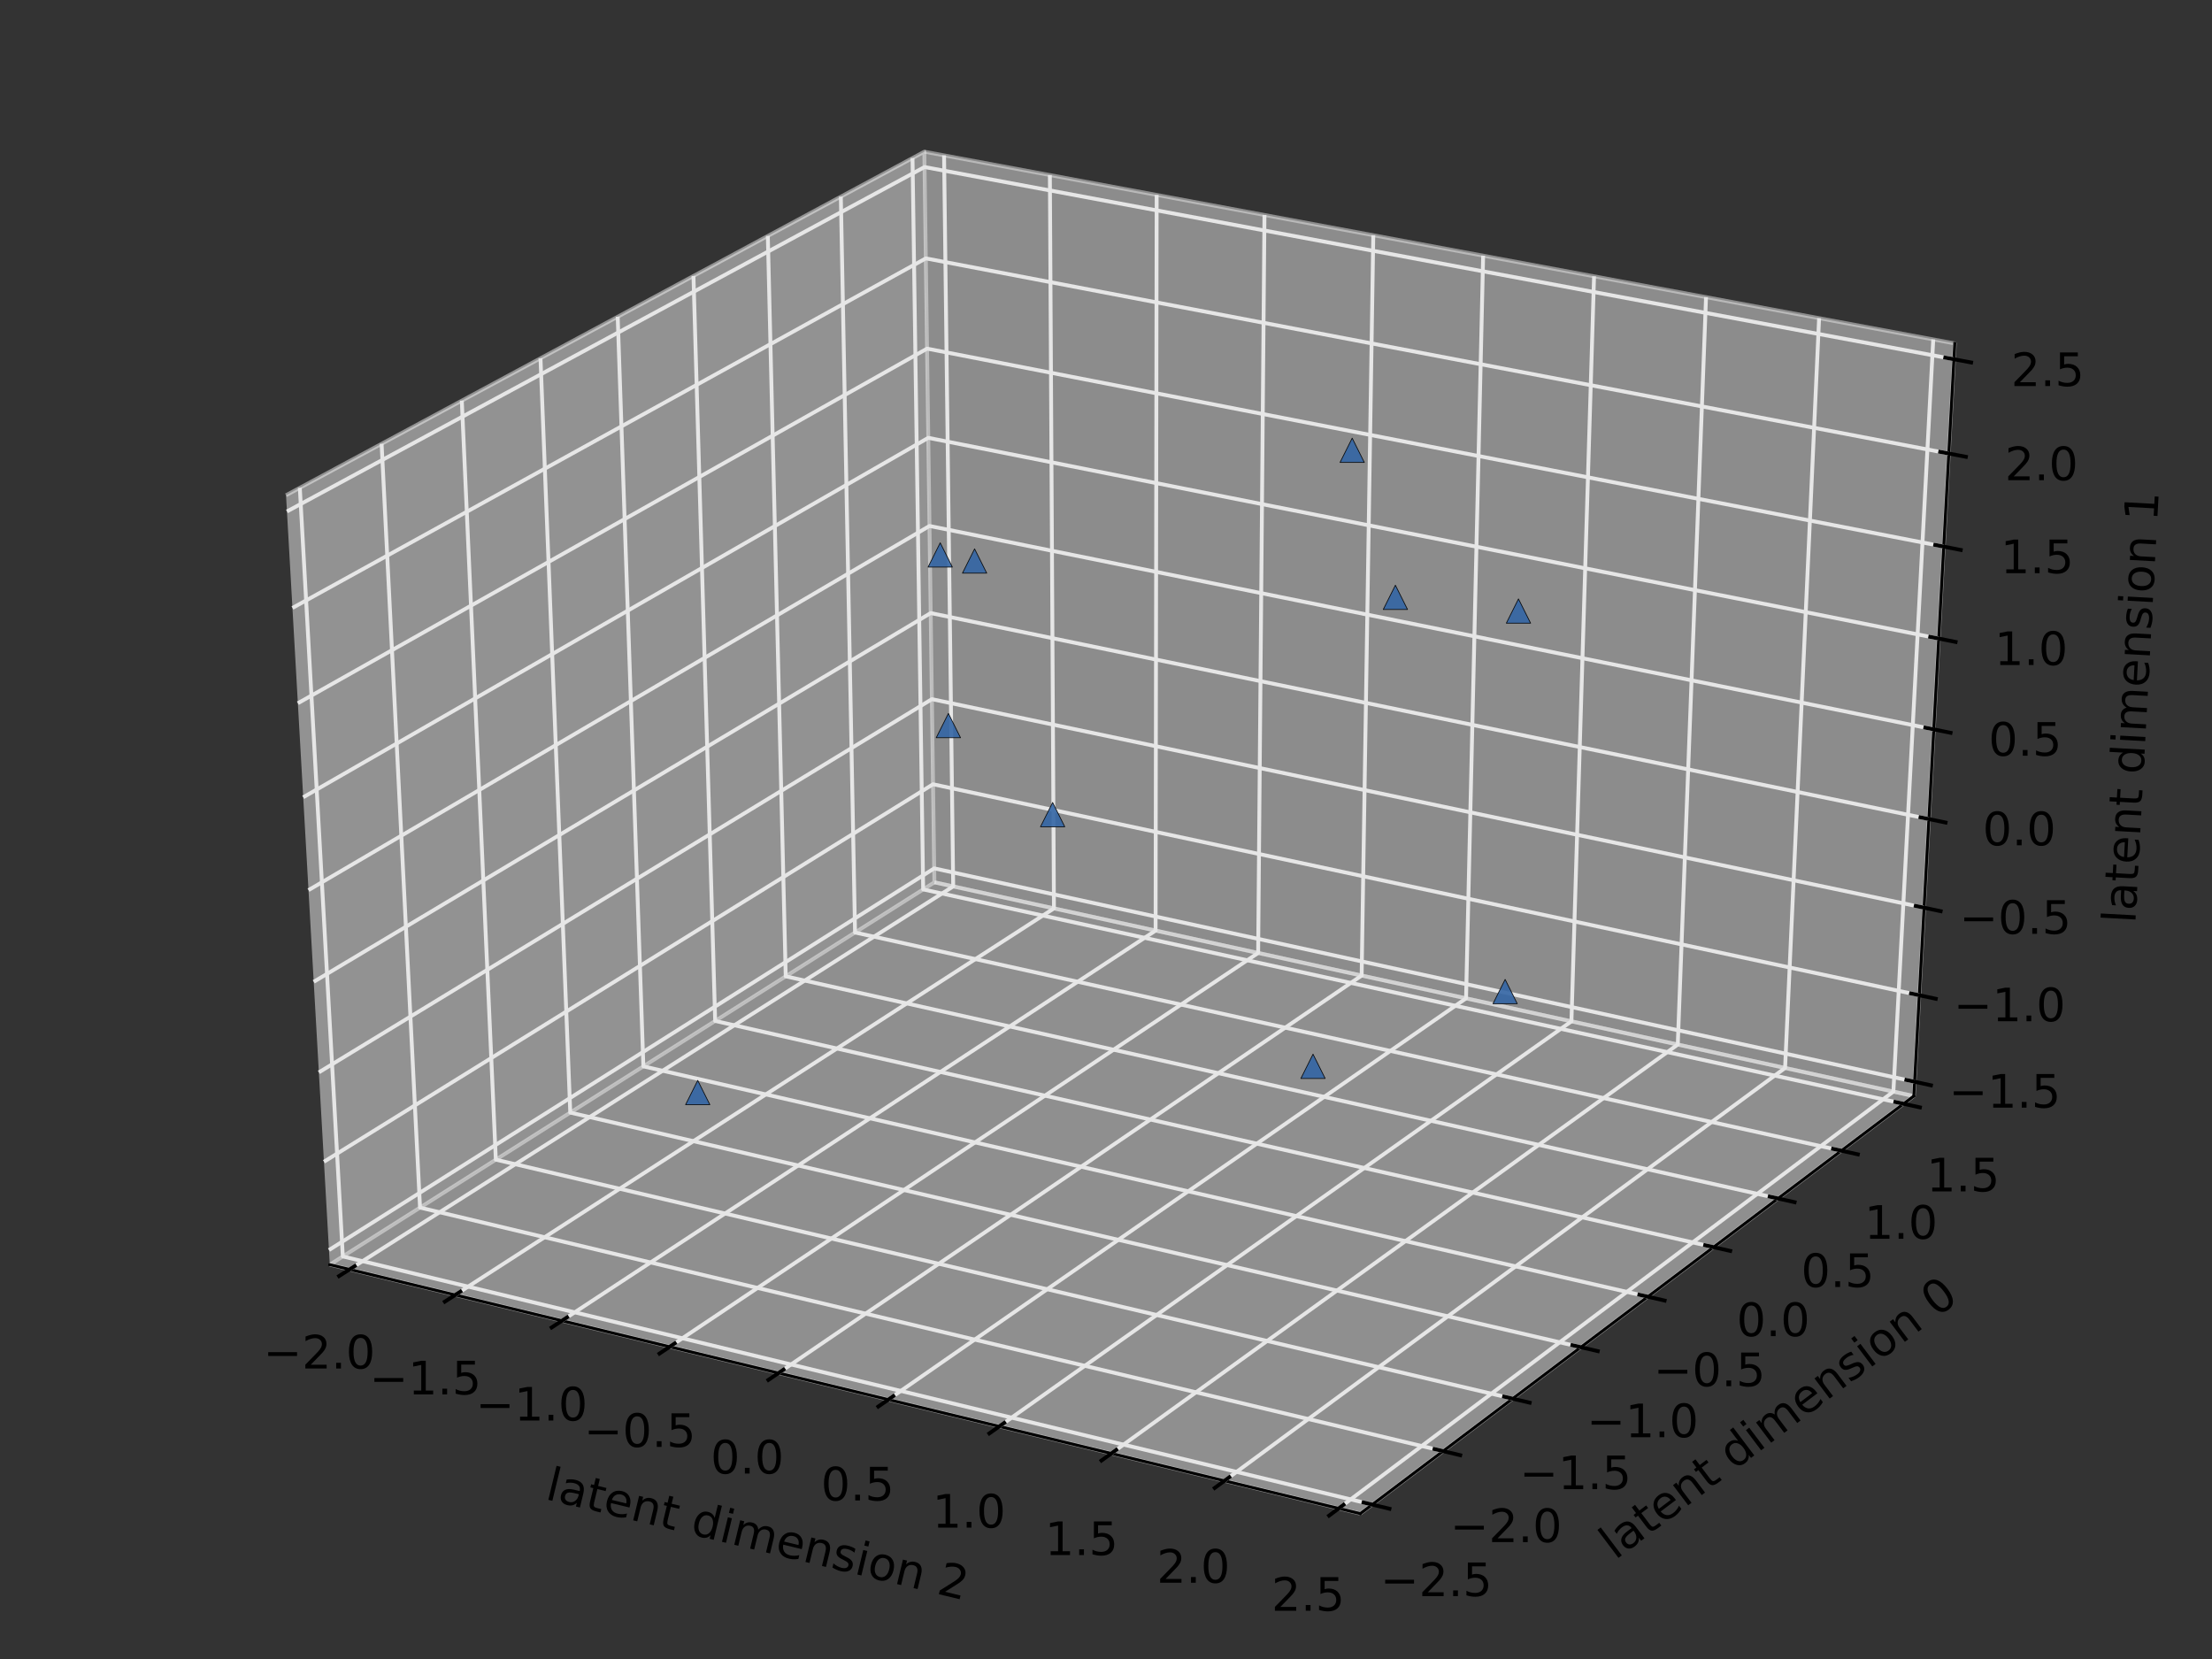 <?xml version="1.0" encoding="utf-8" standalone="no"?>
<!DOCTYPE svg PUBLIC "-//W3C//DTD SVG 1.1//EN"
  "http://www.w3.org/Graphics/SVG/1.1/DTD/svg11.dtd">
<!-- Created with matplotlib (http://matplotlib.org/) -->
<svg height="432pt" version="1.1" viewBox="0 0 576 432" width="576pt" xmlns="http://www.w3.org/2000/svg" xmlns:xlink="http://www.w3.org/1999/xlink">
 <rect x="0" y="0" width="576" height="432" fill="#333333" stroke="none"/>
 <defs>
  <style type="text/css">
*{stroke-linecap:butt;stroke-linejoin:round;}
  </style>
 </defs>
 <g id="figure_1">
  <g id="patch_1">
   <path d="
M0 432
L576 432
L576 0
L0 0
L0 432" style="fill:none;"/>
  </g>
  <g id="patch_2">
   <path d="
M12.96 419.04
L563.04 419.04
L563.04 12.96
L12.96 12.96
L12.96 419.04" style="fill:none;"/>
  </g>
  <g id="pane3d_1">
   <g id="patch_3">
    <path d="
M85.882 329.311
L243.317 229.749
L240.696 39.503
L74.482 128.957" style="fill:#f2f2f2;opacity:0.5;stroke:#f2f2f2;stroke-linejoin:miter;"/>
   </g>
  </g>
  <g id="pane3d_2">
   <g id="patch_4">
    <path d="
M243.317 229.749
L498.349 285.41
L509.019 89.428
L240.696 39.503" style="fill:#e6e6e6;opacity:0.5;stroke:#e6e6e6;stroke-linejoin:miter;"/>
   </g>
  </g>
  <g id="pane3d_3">
   <g id="patch_5">
    <path d="
M85.882 329.311
L354.209 394.137
L498.349 285.41
L243.317 229.749" style="fill:#ececec;opacity:0.5;stroke:#ececec;stroke-linejoin:miter;"/>
   </g>
  </g>
  <g id="axis3d_1">
   <g id="line2d_1">
    <path d="
M85.882 329.311
L354.209 394.137" style="fill:none;stroke:#000000;stroke-linecap:square;stroke-width:0.75;"/>
   </g>
   <g id="text_1">
    <!-- latent dimension 2 -->
    <defs>
     <path d="
M19.188 8.297
L53.609 8.297
L53.609 0
L7.328 0
L7.328 8.297
Q12.938 14.109 22.625 23.891
Q32.328 33.688 34.812 36.531
Q39.547 41.844 41.422 45.531
Q43.312 49.219 43.312 52.781
Q43.312 58.594 39.234 62.25
Q35.156 65.922 28.609 65.922
Q23.969 65.922 18.812 64.312
Q13.672 62.703 7.812 59.422
L7.812 69.391
Q13.766 71.781 18.938 73
Q24.125 74.219 28.422 74.219
Q39.75 74.219 46.484 68.547
Q53.219 62.891 53.219 53.422
Q53.219 48.922 51.531 44.891
Q49.859 40.875 45.406 35.406
Q44.188 33.984 37.641 27.219
Q31.109 20.453 19.188 8.297" id="BitstreamVeraSans-Roman-32"/>
     <path id="BitstreamVeraSans-Roman-20"/>
     <path d="
M54.891 33.016
L54.891 0
L45.906 0
L45.906 32.719
Q45.906 40.484 42.875 44.328
Q39.844 48.188 33.797 48.188
Q26.516 48.188 22.312 43.547
Q18.109 38.922 18.109 30.906
L18.109 0
L9.078 0
L9.078 54.688
L18.109 54.688
L18.109 46.188
Q21.344 51.125 25.703 53.562
Q30.078 56 35.797 56
Q45.219 56 50.047 50.172
Q54.891 44.344 54.891 33.016" id="BitstreamVeraSans-Roman-6e"/>
     <path d="
M52 44.188
Q55.375 50.25 60.062 53.125
Q64.75 56 71.094 56
Q79.641 56 84.281 50.016
Q88.922 44.047 88.922 33.016
L88.922 0
L79.891 0
L79.891 32.719
Q79.891 40.578 77.094 44.375
Q74.312 48.188 68.609 48.188
Q61.625 48.188 57.562 43.547
Q53.516 38.922 53.516 30.906
L53.516 0
L44.484 0
L44.484 32.719
Q44.484 40.625 41.703 44.406
Q38.922 48.188 33.109 48.188
Q26.219 48.188 22.156 43.531
Q18.109 38.875 18.109 30.906
L18.109 0
L9.078 0
L9.078 54.688
L18.109 54.688
L18.109 46.188
Q21.188 51.219 25.484 53.609
Q29.781 56 35.688 56
Q41.656 56 45.828 52.969
Q50 49.953 52 44.188" id="BitstreamVeraSans-Roman-6d"/>
     <path d="
M30.609 48.391
Q23.391 48.391 19.188 42.75
Q14.984 37.109 14.984 27.297
Q14.984 17.484 19.156 11.844
Q23.344 6.203 30.609 6.203
Q37.797 6.203 41.984 11.859
Q46.188 17.531 46.188 27.297
Q46.188 37.016 41.984 42.703
Q37.797 48.391 30.609 48.391
M30.609 56
Q42.328 56 49.016 48.375
Q55.719 40.766 55.719 27.297
Q55.719 13.875 49.016 6.219
Q42.328 -1.422 30.609 -1.422
Q18.844 -1.422 12.172 6.219
Q5.516 13.875 5.516 27.297
Q5.516 40.766 12.172 48.375
Q18.844 56 30.609 56" id="BitstreamVeraSans-Roman-6f"/>
     <path d="
M9.422 75.984
L18.406 75.984
L18.406 0
L9.422 0
z
" id="BitstreamVeraSans-Roman-6c"/>
     <path d="
M9.422 54.688
L18.406 54.688
L18.406 0
L9.422 0
z

M9.422 75.984
L18.406 75.984
L18.406 64.594
L9.422 64.594
z
" id="BitstreamVeraSans-Roman-69"/>
     <path d="
M56.203 29.594
L56.203 25.203
L14.891 25.203
Q15.484 15.922 20.484 11.062
Q25.484 6.203 34.422 6.203
Q39.594 6.203 44.453 7.469
Q49.312 8.734 54.109 11.281
L54.109 2.781
Q49.266 0.734 44.188 -0.344
Q39.109 -1.422 33.891 -1.422
Q20.797 -1.422 13.156 6.188
Q5.516 13.812 5.516 26.812
Q5.516 40.234 12.766 48.109
Q20.016 56 32.328 56
Q43.359 56 49.781 48.891
Q56.203 41.797 56.203 29.594
M47.219 32.234
Q47.125 39.594 43.094 43.984
Q39.062 48.391 32.422 48.391
Q24.906 48.391 20.391 44.141
Q15.875 39.891 15.188 32.172
z
" id="BitstreamVeraSans-Roman-65"/>
     <path d="
M45.406 46.391
L45.406 75.984
L54.391 75.984
L54.391 0
L45.406 0
L45.406 8.203
Q42.578 3.328 38.25 0.953
Q33.938 -1.422 27.875 -1.422
Q17.969 -1.422 11.734 6.484
Q5.516 14.406 5.516 27.297
Q5.516 40.188 11.734 48.094
Q17.969 56 27.875 56
Q33.938 56 38.25 53.625
Q42.578 51.266 45.406 46.391
M14.797 27.297
Q14.797 17.391 18.875 11.75
Q22.953 6.109 30.078 6.109
Q37.203 6.109 41.297 11.75
Q45.406 17.391 45.406 27.297
Q45.406 37.203 41.297 42.844
Q37.203 48.484 30.078 48.484
Q22.953 48.484 18.875 42.844
Q14.797 37.203 14.797 27.297" id="BitstreamVeraSans-Roman-64"/>
     <path d="
M18.312 70.219
L18.312 54.688
L36.812 54.688
L36.812 47.703
L18.312 47.703
L18.312 18.016
Q18.312 11.328 20.141 9.422
Q21.969 7.516 27.594 7.516
L36.812 7.516
L36.812 0
L27.594 0
Q17.188 0 13.234 3.875
Q9.281 7.766 9.281 18.016
L9.281 47.703
L2.688 47.703
L2.688 54.688
L9.281 54.688
L9.281 70.219
z
" id="BitstreamVeraSans-Roman-74"/>
     <path d="
M34.281 27.484
Q23.391 27.484 19.188 25
Q14.984 22.516 14.984 16.5
Q14.984 11.719 18.141 8.906
Q21.297 6.109 26.703 6.109
Q34.188 6.109 38.703 11.406
Q43.219 16.703 43.219 25.484
L43.219 27.484
z

M52.203 31.203
L52.203 0
L43.219 0
L43.219 8.297
Q40.141 3.328 35.547 0.953
Q30.953 -1.422 24.312 -1.422
Q15.922 -1.422 10.953 3.297
Q6 8.016 6 15.922
Q6 25.141 12.172 29.828
Q18.359 34.516 30.609 34.516
L43.219 34.516
L43.219 35.406
Q43.219 41.609 39.141 45
Q35.062 48.391 27.688 48.391
Q23 48.391 18.547 47.266
Q14.109 46.141 10.016 43.891
L10.016 52.203
Q14.938 54.109 19.578 55.047
Q24.219 56 28.609 56
Q40.484 56 46.344 49.844
Q52.203 43.703 52.203 31.203" id="BitstreamVeraSans-Roman-61"/>
     <path d="
M44.281 53.078
L44.281 44.578
Q40.484 46.531 36.375 47.5
Q32.281 48.484 27.875 48.484
Q21.188 48.484 17.844 46.438
Q14.5 44.391 14.5 40.281
Q14.5 37.156 16.891 35.375
Q19.281 33.594 26.516 31.984
L29.594 31.297
Q39.156 29.25 43.188 25.516
Q47.219 21.781 47.219 15.094
Q47.219 7.469 41.188 3.016
Q35.156 -1.422 24.609 -1.422
Q20.219 -1.422 15.453 -0.562
Q10.688 0.297 5.422 2
L5.422 11.281
Q10.406 8.688 15.234 7.391
Q20.062 6.109 24.812 6.109
Q31.156 6.109 34.562 8.281
Q37.984 10.453 37.984 14.406
Q37.984 18.062 35.516 20.016
Q33.062 21.969 24.703 23.781
L21.578 24.516
Q13.234 26.266 9.516 29.906
Q5.812 33.547 5.812 39.891
Q5.812 47.609 11.281 51.797
Q16.75 56 26.812 56
Q31.781 56 36.172 55.266
Q40.578 54.547 44.281 53.078" id="BitstreamVeraSans-Roman-73"/>
    </defs>
    <g transform="translate(141.686 390.293)rotate(-346.418)scale(0.12 -0.12)">
     <use xlink:href="#BitstreamVeraSans-Roman-6c"/>
     <use x="27.783" xlink:href="#BitstreamVeraSans-Roman-61"/>
     <use x="89.062" xlink:href="#BitstreamVeraSans-Roman-74"/>
     <use x="128.271" xlink:href="#BitstreamVeraSans-Roman-65"/>
     <use x="189.795" xlink:href="#BitstreamVeraSans-Roman-6e"/>
     <use x="253.174" xlink:href="#BitstreamVeraSans-Roman-74"/>
     <use x="292.383" xlink:href="#BitstreamVeraSans-Roman-20"/>
     <use x="324.17" xlink:href="#BitstreamVeraSans-Roman-64"/>
     <use x="387.646" xlink:href="#BitstreamVeraSans-Roman-69"/>
     <use x="415.43" xlink:href="#BitstreamVeraSans-Roman-6d"/>
     <use x="512.842" xlink:href="#BitstreamVeraSans-Roman-65"/>
     <use x="574.365" xlink:href="#BitstreamVeraSans-Roman-6e"/>
     <use x="637.744" xlink:href="#BitstreamVeraSans-Roman-73"/>
     <use x="689.844" xlink:href="#BitstreamVeraSans-Roman-69"/>
     <use x="717.627" xlink:href="#BitstreamVeraSans-Roman-6f"/>
     <use x="778.809" xlink:href="#BitstreamVeraSans-Roman-6e"/>
     <use x="842.188" xlink:href="#BitstreamVeraSans-Roman-20"/>
     <use x="873.975" xlink:href="#BitstreamVeraSans-Roman-32"/>
    </g>
   </g>
   <g id="Line3DCollection_1">
    <path d="
M91.013 330.55
L248.211 230.817
L245.833 40.459" style="fill:none;stroke:#e6e6e6;"/>
    <path d="
M118.536 337.2
L274.445 236.543
L273.384 45.585" style="fill:none;stroke:#e6e6e6;"/>
    <path d="
M146.324 343.913
L300.914 242.32
L301.193 50.759" style="fill:none;stroke:#e6e6e6;"/>
    <path d="
M174.381 350.692
L327.621 248.148
L329.264 55.982" style="fill:none;stroke:#e6e6e6;"/>
    <path d="
M202.711 357.536
L354.568 254.03
L357.601 61.255" style="fill:none;stroke:#e6e6e6;"/>
    <path d="
M231.318 364.447
L381.759 259.964
L386.208 66.577" style="fill:none;stroke:#e6e6e6;"/>
    <path d="
M260.206 371.427
L409.198 265.953
L415.089 71.951" style="fill:none;stroke:#e6e6e6;"/>
    <path d="
M289.378 378.475
L436.887 271.996
L444.247 77.376" style="fill:none;stroke:#e6e6e6;"/>
    <path d="
M318.841 385.593
L464.831 278.095
L473.687 82.854" style="fill:none;stroke:#e6e6e6;"/>
    <path d="
M348.597 392.781
L493.032 284.25
L503.413 88.385" style="fill:none;stroke:#e6e6e6;"/>
   </g>
   <g id="xtick_1">
    <g id="line2d_2">
     <path d="
M92.367 329.691
L88.3 332.272" style="fill:none;stroke:#000000;stroke-linecap:square;"/>
    </g>
    <g id="text_2">
     <!-- −2.0 -->
     <defs>
      <path d="
M10.594 35.5
L73.188 35.5
L73.188 27.203
L10.594 27.203
z
" id="BitstreamVeraSans-Roman-2212"/>
      <path d="
M31.781 66.406
Q24.172 66.406 20.328 58.906
Q16.5 51.422 16.5 36.375
Q16.5 21.391 20.328 13.891
Q24.172 6.391 31.781 6.391
Q39.453 6.391 43.281 13.891
Q47.125 21.391 47.125 36.375
Q47.125 51.422 43.281 58.906
Q39.453 66.406 31.781 66.406
M31.781 74.219
Q44.047 74.219 50.516 64.516
Q56.984 54.828 56.984 36.375
Q56.984 17.969 50.516 8.266
Q44.047 -1.422 31.781 -1.422
Q19.531 -1.422 13.062 8.266
Q6.594 17.969 6.594 36.375
Q6.594 54.828 13.062 64.516
Q19.531 74.219 31.781 74.219" id="BitstreamVeraSans-Roman-30"/>
      <path d="
M10.688 12.406
L21 12.406
L21 0
L10.688 0
z
" id="BitstreamVeraSans-Roman-2e"/>
     </defs>
     <g transform="translate(68.571 356.357)scale(0.12 -0.12)">
      <use xlink:href="#BitstreamVeraSans-Roman-2212"/>
      <use x="83.789" xlink:href="#BitstreamVeraSans-Roman-32"/>
      <use x="147.412" xlink:href="#BitstreamVeraSans-Roman-2e"/>
      <use x="179.199" xlink:href="#BitstreamVeraSans-Roman-30"/>
     </g>
    </g>
   </g>
   <g id="xtick_2">
    <g id="line2d_3">
     <path d="
M119.879 336.332
L115.844 338.938" style="fill:none;stroke:#000000;stroke-linecap:square;"/>
    </g>
    <g id="text_3">
     <!-- −1.5 -->
     <defs>
      <path d="
M12.406 8.297
L28.516 8.297
L28.516 63.922
L10.984 60.406
L10.984 69.391
L28.422 72.906
L38.281 72.906
L38.281 8.297
L54.391 8.297
L54.391 0
L12.406 0
z
" id="BitstreamVeraSans-Roman-31"/>
      <path d="
M10.797 72.906
L49.516 72.906
L49.516 64.594
L19.828 64.594
L19.828 46.734
Q21.969 47.469 24.109 47.828
Q26.266 48.188 28.422 48.188
Q40.625 48.188 47.75 41.5
Q54.891 34.812 54.891 23.391
Q54.891 11.625 47.562 5.094
Q40.234 -1.422 26.906 -1.422
Q22.312 -1.422 17.547 -0.641
Q12.797 0.141 7.719 1.703
L7.719 11.625
Q12.109 9.234 16.797 8.062
Q21.484 6.891 26.703 6.891
Q35.156 6.891 40.078 11.328
Q45.016 15.766 45.016 23.391
Q45.016 31 40.078 35.438
Q35.156 39.891 26.703 39.891
Q22.75 39.891 18.812 39.016
Q14.891 38.141 10.797 36.281
z
" id="BitstreamVeraSans-Roman-35"/>
     </defs>
     <g transform="translate(96.217 363.096)scale(0.12 -0.12)">
      <use xlink:href="#BitstreamVeraSans-Roman-2212"/>
      <use x="83.789" xlink:href="#BitstreamVeraSans-Roman-31"/>
      <use x="147.412" xlink:href="#BitstreamVeraSans-Roman-2e"/>
      <use x="179.199" xlink:href="#BitstreamVeraSans-Roman-35"/>
     </g>
    </g>
   </g>
   <g id="xtick_3">
    <g id="line2d_4">
     <path d="
M147.657 343.038
L143.654 345.668" style="fill:none;stroke:#000000;stroke-linecap:square;"/>
    </g>
    <g id="text_4">
     <!-- −1.0 -->
     <g transform="translate(123.877 369.901)scale(0.12 -0.12)">
      <use xlink:href="#BitstreamVeraSans-Roman-2212"/>
      <use x="83.789" xlink:href="#BitstreamVeraSans-Roman-31"/>
      <use x="147.412" xlink:href="#BitstreamVeraSans-Roman-2e"/>
      <use x="179.199" xlink:href="#BitstreamVeraSans-Roman-30"/>
     </g>
    </g>
   </g>
   <g id="xtick_4">
    <g id="line2d_5">
     <path d="
M175.703 349.807
L171.733 352.464" style="fill:none;stroke:#000000;stroke-linecap:square;"/>
    </g>
    <g id="text_5">
     <!-- −0.5 -->
     <g transform="translate(152.057 376.771)scale(0.12 -0.12)">
      <use xlink:href="#BitstreamVeraSans-Roman-2212"/>
      <use x="83.789" xlink:href="#BitstreamVeraSans-Roman-30"/>
      <use x="147.412" xlink:href="#BitstreamVeraSans-Roman-2e"/>
      <use x="179.199" xlink:href="#BitstreamVeraSans-Roman-35"/>
     </g>
    </g>
   </g>
   <g id="xtick_5">
    <g id="line2d_6">
     <path d="
M204.021 356.643
L200.086 359.325" style="fill:none;stroke:#000000;stroke-linecap:square;"/>
    </g>
    <g id="text_6">
     <!-- 0.0 -->
     <g transform="translate(185.048 383.708)scale(0.12 -0.12)">
      <use xlink:href="#BitstreamVeraSans-Roman-30"/>
      <use x="63.623" xlink:href="#BitstreamVeraSans-Roman-2e"/>
      <use x="95.41" xlink:href="#BitstreamVeraSans-Roman-30"/>
     </g>
    </g>
   </g>
   <g id="xtick_6">
    <g id="line2d_7">
     <path d="
M232.616 363.546
L228.716 366.254" style="fill:none;stroke:#000000;stroke-linecap:square;"/>
    </g>
    <g id="text_7">
     <!-- 0.5 -->
     <g transform="translate(213.779 390.713)scale(0.12 -0.12)">
      <use xlink:href="#BitstreamVeraSans-Roman-30"/>
      <use x="63.623" xlink:href="#BitstreamVeraSans-Roman-2e"/>
      <use x="95.41" xlink:href="#BitstreamVeraSans-Roman-35"/>
     </g>
    </g>
   </g>
   <g id="xtick_7">
    <g id="line2d_8">
     <path d="
M261.492 370.516
L257.628 373.251" style="fill:none;stroke:#000000;stroke-linecap:square;"/>
    </g>
    <g id="text_8">
     <!-- 1.0 -->
     <g transform="translate(242.804 397.787)scale(0.12 -0.12)">
      <use xlink:href="#BitstreamVeraSans-Roman-31"/>
      <use x="63.623" xlink:href="#BitstreamVeraSans-Roman-2e"/>
      <use x="95.41" xlink:href="#BitstreamVeraSans-Roman-30"/>
     </g>
    </g>
   </g>
   <g id="xtick_8">
    <g id="line2d_9">
     <path d="
M290.652 377.555
L286.826 380.317" style="fill:none;stroke:#000000;stroke-linecap:square;"/>
    </g>
    <g id="text_9">
     <!-- 1.5 -->
     <g transform="translate(272.102 404.931)scale(0.12 -0.12)">
      <use xlink:href="#BitstreamVeraSans-Roman-31"/>
      <use x="63.623" xlink:href="#BitstreamVeraSans-Roman-2e"/>
      <use x="95.41" xlink:href="#BitstreamVeraSans-Roman-35"/>
     </g>
    </g>
   </g>
   <g id="xtick_9">
    <g id="line2d_10">
     <path d="
M320.102 384.664
L316.313 387.453" style="fill:none;stroke:#000000;stroke-linecap:square;"/>
    </g>
    <g id="text_10">
     <!-- 2.0 -->
     <g transform="translate(301.219 412.145)scale(0.12 -0.12)">
      <use xlink:href="#BitstreamVeraSans-Roman-32"/>
      <use x="63.623" xlink:href="#BitstreamVeraSans-Roman-2e"/>
      <use x="95.41" xlink:href="#BitstreamVeraSans-Roman-30"/>
     </g>
    </g>
   </g>
   <g id="xtick_10">
    <g id="line2d_11">
     <path d="
M349.845 391.844
L346.095 394.661" style="fill:none;stroke:#000000;stroke-linecap:square;"/>
    </g>
    <g id="text_11">
     <!-- 2.5 -->
     <g transform="translate(331.101 419.432)scale(0.12 -0.12)">
      <use xlink:href="#BitstreamVeraSans-Roman-32"/>
      <use x="63.623" xlink:href="#BitstreamVeraSans-Roman-2e"/>
      <use x="95.41" xlink:href="#BitstreamVeraSans-Roman-35"/>
     </g>
    </g>
   </g>
  </g>
  <g id="axis3d_2">
   <g id="line2d_12">
    <path d="
M498.349 285.41
L354.209 394.137" style="fill:none;stroke:#000000;stroke-linecap:square;stroke-width:0.75;"/>
   </g>
   <g id="text_12">
    <!-- latent dimension 0 -->
    <g transform="translate(420.551 406.345)rotate(-37.028)scale(0.12 -0.12)">
     <use xlink:href="#BitstreamVeraSans-Roman-6c"/>
     <use x="27.783" xlink:href="#BitstreamVeraSans-Roman-61"/>
     <use x="89.062" xlink:href="#BitstreamVeraSans-Roman-74"/>
     <use x="128.271" xlink:href="#BitstreamVeraSans-Roman-65"/>
     <use x="189.795" xlink:href="#BitstreamVeraSans-Roman-6e"/>
     <use x="253.174" xlink:href="#BitstreamVeraSans-Roman-74"/>
     <use x="292.383" xlink:href="#BitstreamVeraSans-Roman-20"/>
     <use x="324.17" xlink:href="#BitstreamVeraSans-Roman-64"/>
     <use x="387.646" xlink:href="#BitstreamVeraSans-Roman-69"/>
     <use x="415.43" xlink:href="#BitstreamVeraSans-Roman-6d"/>
     <use x="512.842" xlink:href="#BitstreamVeraSans-Roman-65"/>
     <use x="574.365" xlink:href="#BitstreamVeraSans-Roman-6e"/>
     <use x="637.744" xlink:href="#BitstreamVeraSans-Roman-73"/>
     <use x="689.844" xlink:href="#BitstreamVeraSans-Roman-69"/>
     <use x="717.627" xlink:href="#BitstreamVeraSans-Roman-6f"/>
     <use x="778.809" xlink:href="#BitstreamVeraSans-Roman-6e"/>
     <use x="842.188" xlink:href="#BitstreamVeraSans-Roman-20"/>
     <use x="873.975" xlink:href="#BitstreamVeraSans-Roman-30"/>
    </g>
   </g>
   <g id="Line3DCollection_2">
    <path d="
M78.072 127.025
L89.269 327.169
L357.32 391.79" style="fill:none;stroke:#e6e6e6;"/>
    <path d="
M99.367 115.565
L109.374 314.454
L375.778 377.867" style="fill:none;stroke:#e6e6e6;"/>
    <path d="
M120.253 104.324
L129.113 301.971
L393.885 364.209" style="fill:none;stroke:#e6e6e6;"/>
    <path d="
M140.743 93.297
L148.496 289.714
L411.651 350.808" style="fill:none;stroke:#e6e6e6;"/>
    <path d="
M160.847 82.477
L167.532 277.675
L429.084 337.658" style="fill:none;stroke:#e6e6e6;"/>
    <path d="
M180.576 71.859
L186.231 265.85
L446.195 324.751" style="fill:none;stroke:#e6e6e6;"/>
    <path d="
M199.941 61.437
L204.601 254.233
L462.992 312.081" style="fill:none;stroke:#e6e6e6;"/>
    <path d="
M218.952 51.206
L222.652 242.818
L479.483 299.641" style="fill:none;stroke:#e6e6e6;"/>
    <path d="
M237.618 41.16
L240.391 231.6
L495.678 287.425" style="fill:none;stroke:#e6e6e6;"/>
   </g>
   <g id="xtick_11">
    <g id="line2d_13">
     <path d="
M355.076 391.25
L361.813 392.874" style="fill:none;stroke:#000000;stroke-linecap:square;"/>
    </g>
    <g id="text_13">
     <!-- −2.5 -->
     <g transform="translate(359.429 415.622)scale(0.12 -0.12)">
      <use xlink:href="#BitstreamVeraSans-Roman-2212"/>
      <use x="83.789" xlink:href="#BitstreamVeraSans-Roman-32"/>
      <use x="147.412" xlink:href="#BitstreamVeraSans-Roman-2e"/>
      <use x="179.199" xlink:href="#BitstreamVeraSans-Roman-35"/>
     </g>
    </g>
   </g>
   <g id="xtick_12">
    <g id="line2d_14">
     <path d="
M373.549 377.336
L380.241 378.929" style="fill:none;stroke:#000000;stroke-linecap:square;"/>
    </g>
    <g id="text_14">
     <!-- −2.0 -->
     <g transform="translate(377.605 401.563)scale(0.12 -0.12)">
      <use xlink:href="#BitstreamVeraSans-Roman-2212"/>
      <use x="83.789" xlink:href="#BitstreamVeraSans-Roman-32"/>
      <use x="147.412" xlink:href="#BitstreamVeraSans-Roman-2e"/>
      <use x="179.199" xlink:href="#BitstreamVeraSans-Roman-30"/>
     </g>
    </g>
   </g>
   <g id="xtick_13">
    <g id="line2d_15">
     <path d="
M391.671 363.688
L398.319 365.251" style="fill:none;stroke:#000000;stroke-linecap:square;"/>
    </g>
    <g id="text_15">
     <!-- −1.5 -->
     <g transform="translate(395.684 387.772)scale(0.12 -0.12)">
      <use xlink:href="#BitstreamVeraSans-Roman-2212"/>
      <use x="83.789" xlink:href="#BitstreamVeraSans-Roman-31"/>
      <use x="147.412" xlink:href="#BitstreamVeraSans-Roman-2e"/>
      <use x="179.199" xlink:href="#BitstreamVeraSans-Roman-35"/>
     </g>
    </g>
   </g>
   <g id="xtick_14">
    <g id="line2d_16">
     <path d="
M409.451 350.297
L416.055 351.831" style="fill:none;stroke:#000000;stroke-linecap:square;"/>
    </g>
    <g id="text_16">
     <!-- −1.0 -->
     <g transform="translate(413.174 374.24)scale(0.12 -0.12)">
      <use xlink:href="#BitstreamVeraSans-Roman-2212"/>
      <use x="83.789" xlink:href="#BitstreamVeraSans-Roman-31"/>
      <use x="147.412" xlink:href="#BitstreamVeraSans-Roman-2e"/>
      <use x="179.199" xlink:href="#BitstreamVeraSans-Roman-30"/>
     </g>
    </g>
   </g>
   <g id="xtick_15">
    <g id="line2d_17">
     <path d="
M426.898 337.156
L433.46 338.661" style="fill:none;stroke:#000000;stroke-linecap:square;"/>
    </g>
    <g id="text_17">
     <!-- −0.5 -->
     <g transform="translate(430.585 360.961)scale(0.12 -0.12)">
      <use xlink:href="#BitstreamVeraSans-Roman-2212"/>
      <use x="83.789" xlink:href="#BitstreamVeraSans-Roman-30"/>
      <use x="147.412" xlink:href="#BitstreamVeraSans-Roman-2e"/>
      <use x="179.199" xlink:href="#BitstreamVeraSans-Roman-35"/>
     </g>
    </g>
   </g>
   <g id="xtick_16">
    <g id="line2d_18">
     <path d="
M444.023 324.259
L450.543 325.736" style="fill:none;stroke:#000000;stroke-linecap:square;"/>
    </g>
    <g id="text_18">
     <!-- 0.0 -->
     <g transform="translate(452.213 347.928)scale(0.12 -0.12)">
      <use xlink:href="#BitstreamVeraSans-Roman-30"/>
      <use x="63.623" xlink:href="#BitstreamVeraSans-Roman-2e"/>
      <use x="95.41" xlink:href="#BitstreamVeraSans-Roman-30"/>
     </g>
    </g>
   </g>
   <g id="xtick_17">
    <g id="line2d_19">
     <path d="
M460.834 311.598
L467.311 313.048" style="fill:none;stroke:#000000;stroke-linecap:square;"/>
    </g>
    <g id="text_19">
     <!-- 0.5 -->
     <g transform="translate(468.994 335.134)scale(0.12 -0.12)">
      <use xlink:href="#BitstreamVeraSans-Roman-30"/>
      <use x="63.623" xlink:href="#BitstreamVeraSans-Roman-2e"/>
      <use x="95.41" xlink:href="#BitstreamVeraSans-Roman-35"/>
     </g>
    </g>
   </g>
   <g id="xtick_18">
    <g id="line2d_20">
     <path d="
M477.34 299.166
L483.775 300.59" style="fill:none;stroke:#000000;stroke-linecap:square;"/>
    </g>
    <g id="text_20">
     <!-- 1.0 -->
     <g transform="translate(485.484 322.572)scale(0.12 -0.12)">
      <use xlink:href="#BitstreamVeraSans-Roman-31"/>
      <use x="63.623" xlink:href="#BitstreamVeraSans-Roman-2e"/>
      <use x="95.41" xlink:href="#BitstreamVeraSans-Roman-30"/>
     </g>
    </g>
   </g>
   <g id="xtick_19">
    <g id="line2d_21">
     <path d="
M493.548 286.959
L499.942 288.358" style="fill:none;stroke:#000000;stroke-linecap:square;"/>
    </g>
    <g id="text_21">
     <!-- 1.5 -->
     <g transform="translate(501.668 310.236)scale(0.12 -0.12)">
      <use xlink:href="#BitstreamVeraSans-Roman-31"/>
      <use x="63.623" xlink:href="#BitstreamVeraSans-Roman-2e"/>
      <use x="95.41" xlink:href="#BitstreamVeraSans-Roman-35"/>
     </g>
    </g>
   </g>
  </g>
  <g id="axis3d_3">
   <g id="line2d_22">
    <path d="
M498.349 285.41
L509.019 89.428" style="fill:none;stroke:#000000;stroke-linecap:square;stroke-width:0.75;"/>
   </g>
   <g id="text_22">
    <!-- latent dimension 1 -->
    <g transform="translate(556.02 240.566)rotate(-86.884)scale(0.12 -0.12)">
     <use xlink:href="#BitstreamVeraSans-Roman-6c"/>
     <use x="27.783" xlink:href="#BitstreamVeraSans-Roman-61"/>
     <use x="89.062" xlink:href="#BitstreamVeraSans-Roman-74"/>
     <use x="128.271" xlink:href="#BitstreamVeraSans-Roman-65"/>
     <use x="189.795" xlink:href="#BitstreamVeraSans-Roman-6e"/>
     <use x="253.174" xlink:href="#BitstreamVeraSans-Roman-74"/>
     <use x="292.383" xlink:href="#BitstreamVeraSans-Roman-20"/>
     <use x="324.17" xlink:href="#BitstreamVeraSans-Roman-64"/>
     <use x="387.646" xlink:href="#BitstreamVeraSans-Roman-69"/>
     <use x="415.43" xlink:href="#BitstreamVeraSans-Roman-6d"/>
     <use x="512.842" xlink:href="#BitstreamVeraSans-Roman-65"/>
     <use x="574.365" xlink:href="#BitstreamVeraSans-Roman-6e"/>
     <use x="637.744" xlink:href="#BitstreamVeraSans-Roman-73"/>
     <use x="689.844" xlink:href="#BitstreamVeraSans-Roman-69"/>
     <use x="717.627" xlink:href="#BitstreamVeraSans-Roman-6f"/>
     <use x="778.809" xlink:href="#BitstreamVeraSans-Roman-6e"/>
     <use x="842.188" xlink:href="#BitstreamVeraSans-Roman-20"/>
     <use x="873.975" xlink:href="#BitstreamVeraSans-Roman-31"/>
    </g>
   </g>
   <g id="Line3DCollection_3">
    <path d="
M498.551 281.683
L243.267 226.123
L85.665 325.506" style="fill:none;stroke:#e6e6e6;"/>
    <path d="
M499.778 259.16
L242.966 204.219
L84.357 302.515" style="fill:none;stroke:#e6e6e6;"/>
    <path d="
M501.019 236.363
L242.66 182.06
L83.032 279.235" style="fill:none;stroke:#e6e6e6;"/>
    <path d="
M502.275 213.288
L242.351 159.642
L81.691 255.66" style="fill:none;stroke:#e6e6e6;"/>
    <path d="
M503.547 189.929
L242.039 136.959
L80.333 231.786" style="fill:none;stroke:#e6e6e6;"/>
    <path d="
M504.834 166.282
L241.723 114.009
L78.957 207.607" style="fill:none;stroke:#e6e6e6;"/>
    <path d="
M506.138 142.339
L241.403 90.784
L77.564 183.117" style="fill:none;stroke:#e6e6e6;"/>
    <path d="
M507.458 118.097
L241.079 67.281
L76.152 158.309" style="fill:none;stroke:#e6e6e6;"/>
    <path d="
M508.794 93.549
L240.751 43.495
L74.722 133.178" style="fill:none;stroke:#e6e6e6;"/>
   </g>
   <g id="xtick_20">
    <g id="line2d_23">
     <path d="
M496.421 281.219
L502.816 282.611" style="fill:none;stroke:#000000;stroke-linecap:square;"/>
    </g>
    <g id="text_23">
     <!-- −1.5 -->
     <g transform="translate(507.49 288.429)scale(0.12 -0.12)">
      <use xlink:href="#BitstreamVeraSans-Roman-2212"/>
      <use x="83.789" xlink:href="#BitstreamVeraSans-Roman-31"/>
      <use x="147.412" xlink:href="#BitstreamVeraSans-Roman-2e"/>
      <use x="179.199" xlink:href="#BitstreamVeraSans-Roman-35"/>
     </g>
    </g>
   </g>
   <g id="xtick_21">
    <g id="line2d_24">
     <path d="
M497.634 258.701
L504.069 260.078" style="fill:none;stroke:#000000;stroke-linecap:square;"/>
    </g>
    <g id="text_24">
     <!-- −1.0 -->
     <g transform="translate(508.724 265.932)scale(0.12 -0.12)">
      <use xlink:href="#BitstreamVeraSans-Roman-2212"/>
      <use x="83.789" xlink:href="#BitstreamVeraSans-Roman-31"/>
      <use x="147.412" xlink:href="#BitstreamVeraSans-Roman-2e"/>
      <use x="179.199" xlink:href="#BitstreamVeraSans-Roman-30"/>
     </g>
    </g>
   </g>
   <g id="xtick_22">
    <g id="line2d_25">
     <path d="
M498.862 235.91
L505.337 237.271" style="fill:none;stroke:#000000;stroke-linecap:square;"/>
    </g>
    <g id="text_25">
     <!-- −0.5 -->
     <g transform="translate(510.224 243.162)scale(0.12 -0.12)">
      <use xlink:href="#BitstreamVeraSans-Roman-2212"/>
      <use x="83.789" xlink:href="#BitstreamVeraSans-Roman-30"/>
      <use x="147.412" xlink:href="#BitstreamVeraSans-Roman-2e"/>
      <use x="179.199" xlink:href="#BitstreamVeraSans-Roman-35"/>
     </g>
    </g>
   </g>
   <g id="xtick_23">
    <g id="line2d_26">
     <path d="
M500.105 212.84
L506.62 214.185" style="fill:none;stroke:#000000;stroke-linecap:square;"/>
    </g>
    <g id="text_26">
     <!-- 0.0 -->
     <g transform="translate(516.279 220.114)scale(0.12 -0.12)">
      <use xlink:href="#BitstreamVeraSans-Roman-30"/>
      <use x="63.623" xlink:href="#BitstreamVeraSans-Roman-2e"/>
      <use x="95.41" xlink:href="#BitstreamVeraSans-Roman-30"/>
     </g>
    </g>
   </g>
   <g id="xtick_24">
    <g id="line2d_27">
     <path d="
M501.363 189.487
L507.92 190.815" style="fill:none;stroke:#000000;stroke-linecap:square;"/>
    </g>
    <g id="text_27">
     <!-- 0.5 -->
     <g transform="translate(517.813 196.784)scale(0.12 -0.12)">
      <use xlink:href="#BitstreamVeraSans-Roman-30"/>
      <use x="63.623" xlink:href="#BitstreamVeraSans-Roman-2e"/>
      <use x="95.41" xlink:href="#BitstreamVeraSans-Roman-35"/>
     </g>
    </g>
   </g>
   <g id="xtick_25">
    <g id="line2d_28">
     <path d="
M502.636 165.845
L509.235 167.156" style="fill:none;stroke:#000000;stroke-linecap:square;"/>
    </g>
    <g id="text_28">
     <!-- 1.0 -->
     <g transform="translate(519.378 173.165)scale(0.12 -0.12)">
      <use xlink:href="#BitstreamVeraSans-Roman-31"/>
      <use x="63.623" xlink:href="#BitstreamVeraSans-Roman-2e"/>
      <use x="95.41" xlink:href="#BitstreamVeraSans-Roman-30"/>
     </g>
    </g>
   </g>
   <g id="xtick_26">
    <g id="line2d_29">
     <path d="
M503.926 141.908
L510.567 143.202" style="fill:none;stroke:#000000;stroke-linecap:square;"/>
    </g>
    <g id="text_29">
     <!-- 1.5 -->
     <g transform="translate(520.947 149.253)scale(0.12 -0.12)">
      <use xlink:href="#BitstreamVeraSans-Roman-31"/>
      <use x="63.623" xlink:href="#BitstreamVeraSans-Roman-2e"/>
      <use x="95.41" xlink:href="#BitstreamVeraSans-Roman-35"/>
     </g>
    </g>
   </g>
   <g id="xtick_27">
    <g id="line2d_30">
     <path d="
M505.231 117.672
L511.916 118.947" style="fill:none;stroke:#000000;stroke-linecap:square;"/>
    </g>
    <g id="text_30">
     <!-- 2.0 -->
     <g transform="translate(522.065 125.042)scale(0.12 -0.12)">
      <use xlink:href="#BitstreamVeraSans-Roman-32"/>
      <use x="63.623" xlink:href="#BitstreamVeraSans-Roman-2e"/>
      <use x="95.41" xlink:href="#BitstreamVeraSans-Roman-30"/>
     </g>
    </g>
   </g>
   <g id="xtick_28">
    <g id="line2d_31">
     <path d="
M506.553 93.131
L513.281 94.387" style="fill:none;stroke:#000000;stroke-linecap:square;"/>
    </g>
    <g id="text_31">
     <!-- 2.5 -->
     <g transform="translate(523.671 100.526)scale(0.12 -0.12)">
      <use xlink:href="#BitstreamVeraSans-Roman-32"/>
      <use x="63.623" xlink:href="#BitstreamVeraSans-Roman-2e"/>
      <use x="95.41" xlink:href="#BitstreamVeraSans-Roman-35"/>
     </g>
    </g>
   </g>
  </g>
  <g id="axes_1">
   <g id="Path3DCollection_1">
    <path clip-path="url(#p9a467161c3)" d="
M181.686 281.334
L178.523 287.659
L184.848 287.659
z
" style="fill:#3465a4;fill-opacity:0.9;stroke:#000000;stroke-opacity:0.9;stroke-width:0.2;"/>
    <path clip-path="url(#p9a467161c3)" d="
M274.103 208.968
L270.941 215.293
L277.265 215.293
z
" style="fill:#3465a4;fill-opacity:0.9;stroke:#000000;stroke-opacity:0.9;stroke-width:0.2;"/>
    <path clip-path="url(#p9a467161c3)" d="
M352.106 114.094
L348.944 120.418
L355.268 120.418
z
" style="fill:#3465a4;fill-opacity:0.9;stroke:#000000;stroke-opacity:0.9;stroke-width:0.2;"/>
    <path clip-path="url(#p9a467161c3)" d="
M246.957 185.774
L243.795 192.098
L250.12 192.098
z
" style="fill:#3465a4;fill-opacity:0.9;stroke:#000000;stroke-opacity:0.9;stroke-width:0.2;"/>
    <path clip-path="url(#p9a467161c3)" d="
M391.933 255.039
L388.77 261.363
L395.095 261.363
z
" style="fill:#3465a4;fill-opacity:0.9;stroke:#000000;stroke-opacity:0.9;stroke-width:0.2;"/>
    <path clip-path="url(#p9a467161c3)" d="
M244.83 141.345
L241.668 147.669
L247.993 147.669
z
" style="fill:#3465a4;fill-opacity:0.9;stroke:#000000;stroke-opacity:0.9;stroke-width:0.2;"/>
    <path clip-path="url(#p9a467161c3)" d="
M395.405 155.948
L392.243 162.272
L398.568 162.272
z
" style="fill:#3465a4;fill-opacity:0.9;stroke:#000000;stroke-opacity:0.9;stroke-width:0.2;"/>
    <path clip-path="url(#p9a467161c3)" d="
M253.782 142.924
L250.62 149.248
L256.944 149.248
z
" style="fill:#3465a4;fill-opacity:0.9;stroke:#000000;stroke-opacity:0.9;stroke-width:0.2;"/>
    <path clip-path="url(#p9a467161c3)" d="
M341.908 274.502
L338.746 280.827
L345.071 280.827
z
" style="fill:#3465a4;fill-opacity:0.9;stroke:#000000;stroke-opacity:0.9;stroke-width:0.2;"/>
    <path clip-path="url(#p9a467161c3)" d="
M363.359 152.386
L360.197 158.711
L366.522 158.711
z
" style="fill:#3465a4;fill-opacity:0.9;stroke:#000000;stroke-opacity:0.9;stroke-width:0.2;"/>
   </g>
  </g>
 </g>
 <defs>
  <clipPath id="p9a467161c3">
   <rect height="406.08" width="550.08" x="12.96" y="12.96"/>
  </clipPath>
 </defs>
</svg>
